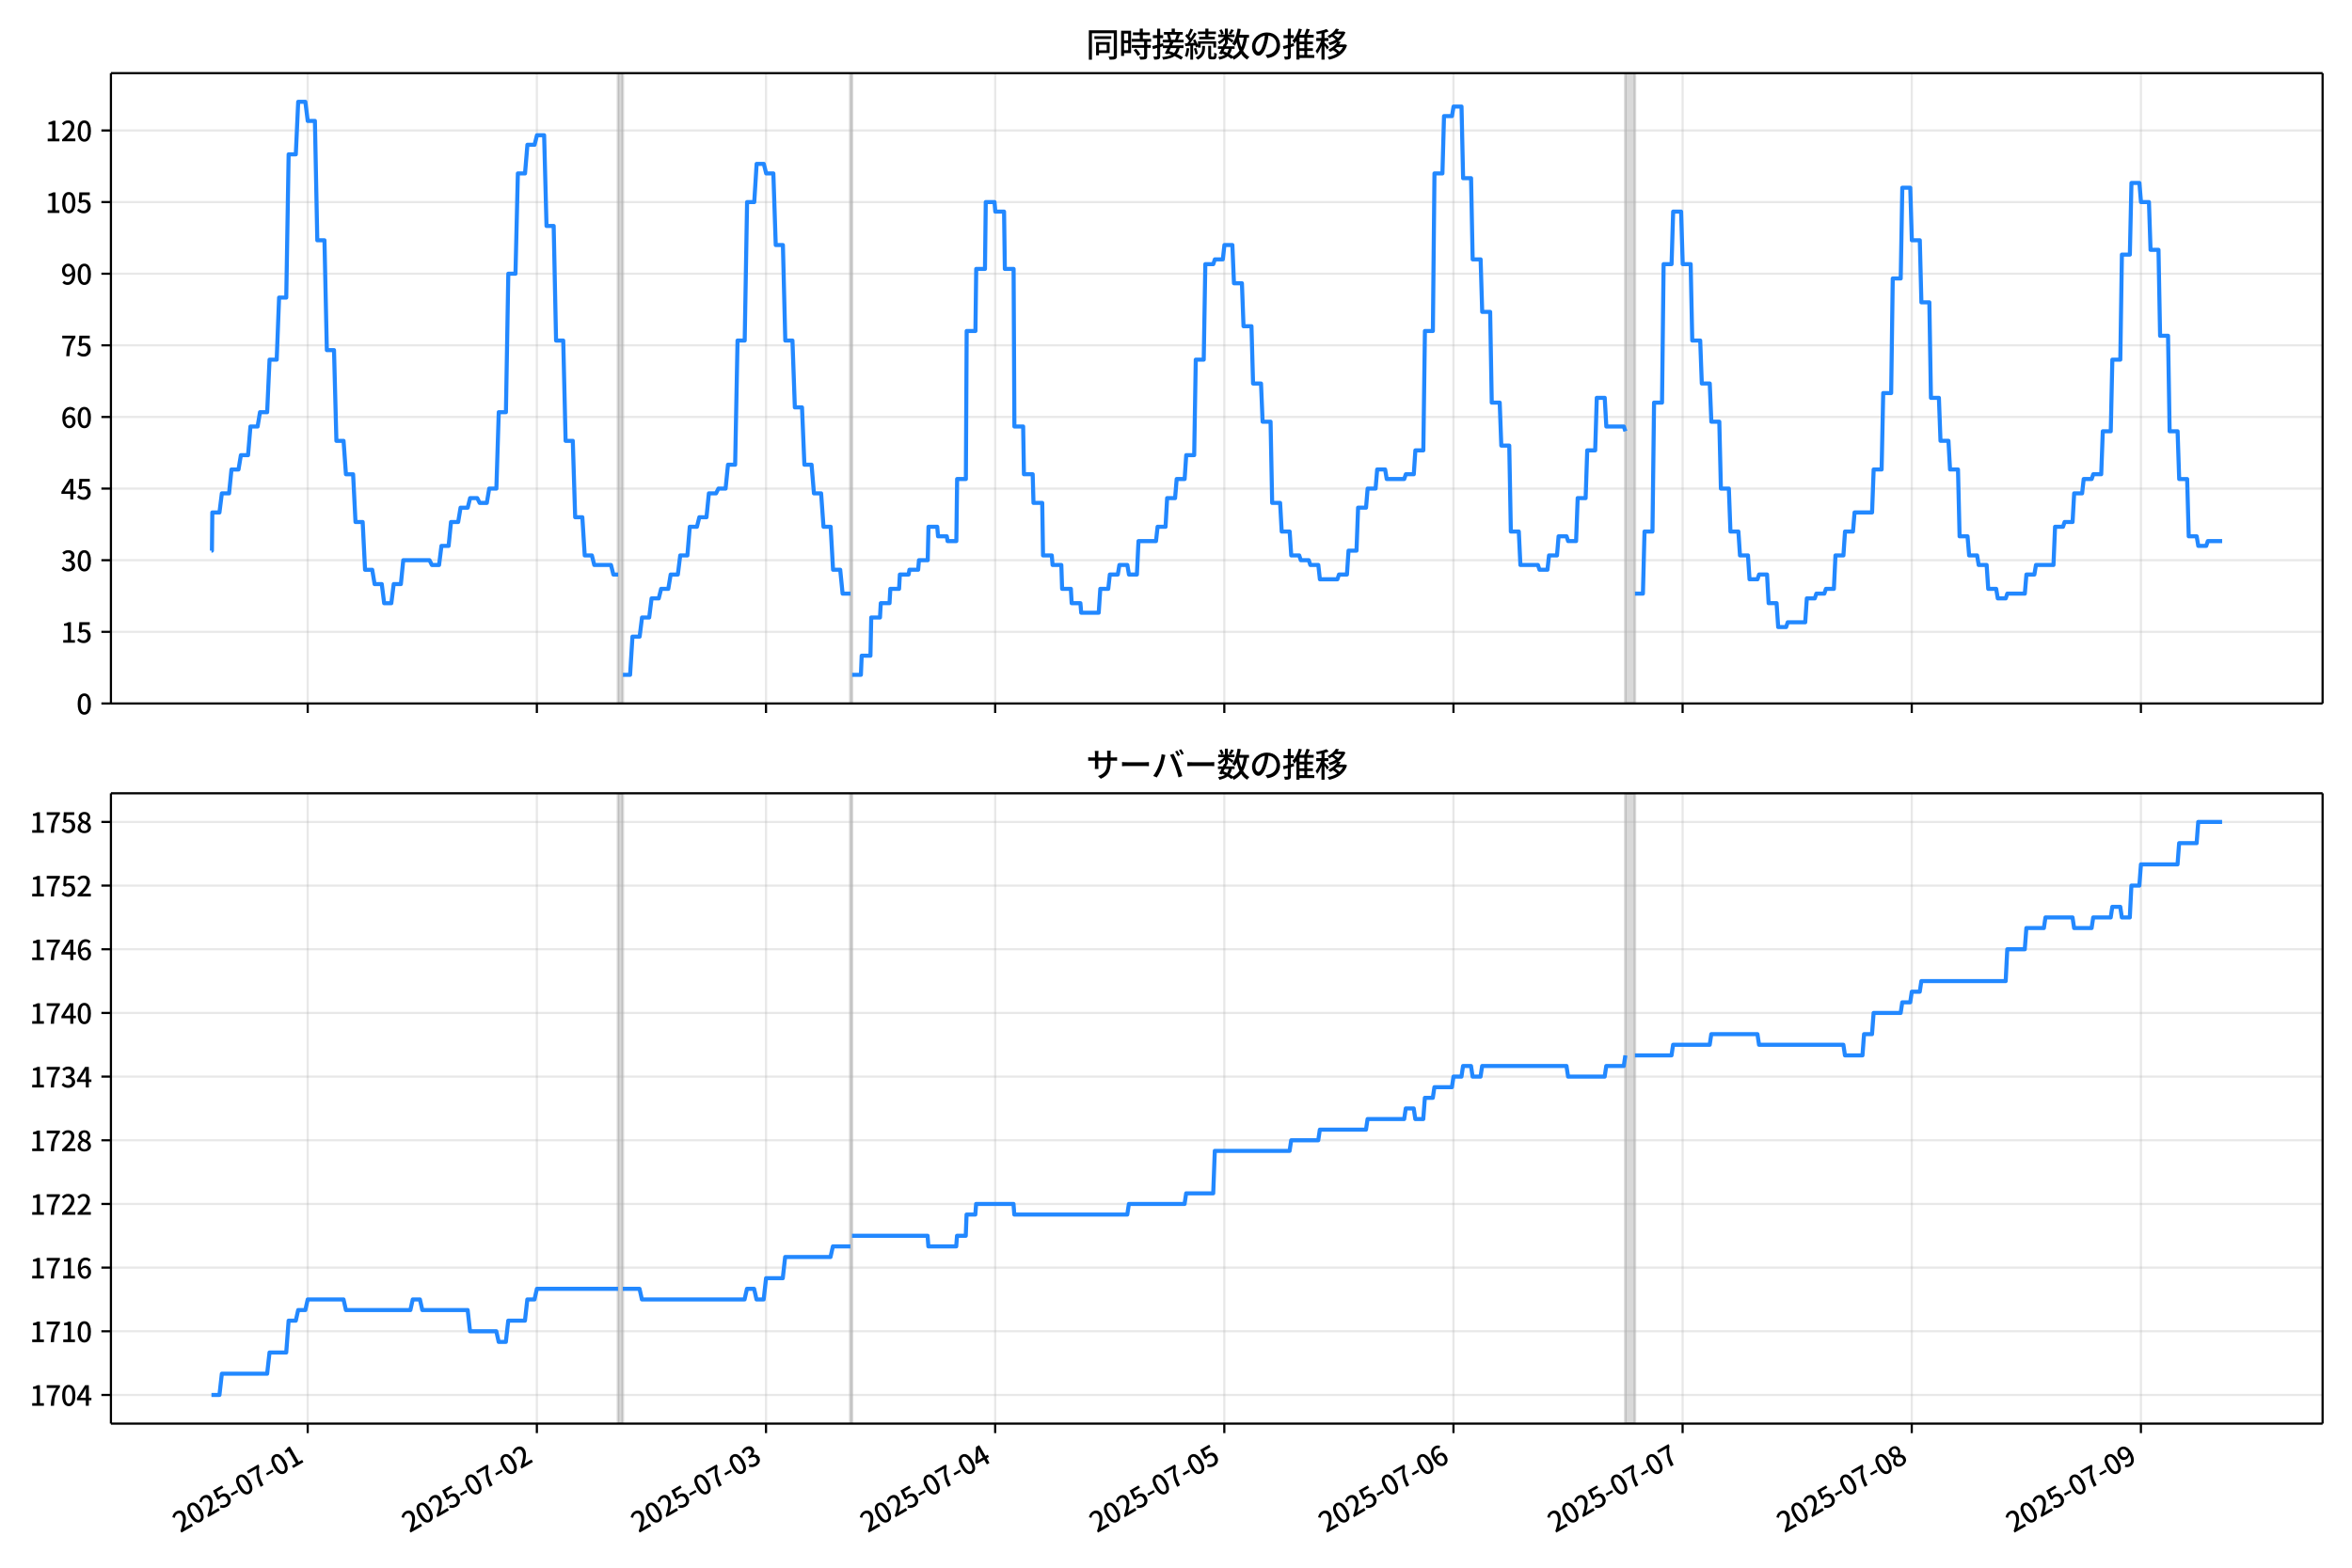 <!DOCTYPE svg  PUBLIC '-//W3C//DTD SVG 1.1//EN'  'http://www.w3.org/Graphics/SVG/1.1/DTD/svg11.dtd'>
<svg version="1.1" viewBox="0 0 864 576" xmlns="http://www.w3.org/2000/svg" xmlns:xlink="http://www.w3.org/1999/xlink">
 <defs>
  <style type="text/css">*{stroke-linejoin: round; stroke-linecap: butt}</style>
 </defs>
 <g id="aa">
  <g id="ab">
   <path d="m0 576h864v-576h-864z" fill="#fff"/>
  </g>
  <g id="ac">
   <g id="ad">
    <path d="m40.75 258.47h812.45v-231.59h-812.45z" fill="#fff"/>
   </g>
   <g id="ae">
    <path d="m227.03 258.47h1.754v-231.59h-1.754z" clip-path="url(#d)" fill="#808080" opacity=".3" stroke="#808080"/>
   </g>
   <g id="af">
    <path d="m312.37 258.47h.585v-231.59h-.585z" clip-path="url(#d)" fill="#808080" opacity=".3" stroke="#808080"/>
   </g>
   <g id="ag">
    <path d="m597.06 258.47h3.507v-231.59h-3.507z" clip-path="url(#d)" fill="#808080" opacity=".3" stroke="#808080"/>
   </g>
   <g id="ah">
    <g id="ai">
     <g id="aj">
      <path d="m113.04 258.47v-231.59" clip-path="url(#d)" fill="none" stroke="#b0b0b0" stroke-linecap="square" stroke-opacity=".3" stroke-width=".8"/>
     </g>
     <g id="ak">
      <defs>
       <path id="g" d="m0 0v3.5" stroke="#000" stroke-width=".8"/>
      </defs>
      <use x="113.037" y="258.468" stroke="#000000" stroke-width=".8" xlink:href="#g"/>
     </g>
    </g>
    <g id="al">
     <g id="am">
      <path d="m197.21 258.47v-231.59" clip-path="url(#d)" fill="none" stroke="#b0b0b0" stroke-linecap="square" stroke-opacity=".3" stroke-width=".8"/>
     </g>
     <g id="an">
      <use x="197.215" y="258.468" stroke="#000000" stroke-width=".8" xlink:href="#g"/>
     </g>
    </g>
    <g id="ao">
     <g id="ap">
      <path d="m281.39 258.47v-231.59" clip-path="url(#d)" fill="none" stroke="#b0b0b0" stroke-linecap="square" stroke-opacity=".3" stroke-width=".8"/>
     </g>
     <g id="aq">
      <use x="281.392" y="258.468" stroke="#000000" stroke-width=".8" xlink:href="#g"/>
     </g>
    </g>
    <g id="ar">
     <g id="as">
      <path d="m365.57 258.47v-231.59" clip-path="url(#d)" fill="none" stroke="#b0b0b0" stroke-linecap="square" stroke-opacity=".3" stroke-width=".8"/>
     </g>
     <g id="at">
      <use x="365.57" y="258.468" stroke="#000000" stroke-width=".8" xlink:href="#g"/>
     </g>
    </g>
    <g id="au">
     <g id="av">
      <path d="m449.75 258.47v-231.59" clip-path="url(#d)" fill="none" stroke="#b0b0b0" stroke-linecap="square" stroke-opacity=".3" stroke-width=".8"/>
     </g>
     <g id="aw">
      <use x="449.747" y="258.468" stroke="#000000" stroke-width=".8" xlink:href="#g"/>
     </g>
    </g>
    <g id="ax">
     <g id="ay">
      <path d="m533.92 258.47v-231.59" clip-path="url(#d)" fill="none" stroke="#b0b0b0" stroke-linecap="square" stroke-opacity=".3" stroke-width=".8"/>
     </g>
     <g id="az">
      <use x="533.925" y="258.468" stroke="#000000" stroke-width=".8" xlink:href="#g"/>
     </g>
    </g>
    <g id="ba">
     <g id="bb">
      <path d="m618.1 258.47v-231.59" clip-path="url(#d)" fill="none" stroke="#b0b0b0" stroke-linecap="square" stroke-opacity=".3" stroke-width=".8"/>
     </g>
     <g id="bc">
      <use x="618.102" y="258.468" stroke="#000000" stroke-width=".8" xlink:href="#g"/>
     </g>
    </g>
    <g id="bd">
     <g id="be">
      <path d="m702.28 258.47v-231.59" clip-path="url(#d)" fill="none" stroke="#b0b0b0" stroke-linecap="square" stroke-opacity=".3" stroke-width=".8"/>
     </g>
     <g id="bf">
      <use x="702.28" y="258.468" stroke="#000000" stroke-width=".8" xlink:href="#g"/>
     </g>
    </g>
    <g id="bg">
     <g id="bh">
      <path d="m786.46 258.47v-231.59" clip-path="url(#d)" fill="none" stroke="#b0b0b0" stroke-linecap="square" stroke-opacity=".3" stroke-width=".8"/>
     </g>
     <g id="bi">
      <use x="786.458" y="258.468" stroke="#000000" stroke-width=".8" xlink:href="#g"/>
     </g>
    </g>
   </g>
   <g id="bj">
    <g id="bk">
     <g id="bl">
      <path d="m40.75 258.47h812.45" clip-path="url(#d)" fill="none" stroke="#b0b0b0" stroke-linecap="square" stroke-opacity=".3" stroke-width=".8"/>
     </g>
     <g id="bm">
      <defs>
       <path id="f" d="m0 0h-3.5" stroke="#000" stroke-width=".8"/>
      </defs>
      <use x="40.75" y="258.468" stroke="#000000" stroke-width=".8" xlink:href="#f"/>
     </g>
     <g id="bn">
      <!-- 0 -->
      <g transform="translate(28.05 262.45) scale(.1 -.1)">
       <defs>
        <path id="a" transform="scale(.016)" d="m1830-90q-460 0-806 275-346 276-535 823-188 547-188 1366 0 820 188 1357 189 538 535 803 346 266 806 266 461 0 800-269 340-269 528-803 189-534 189-1354 0-819-189-1366-188-547-528-823-339-275-800-275zm0 589q237 0 422 185 186 186 288 599 103 413 103 1091 0 679-103 1082-102 403-288 582-185 180-422 180-236 0-422-180-186-179-292-582-105-403-105-1082 0-678 105-1091 106-413 292-599 186-185 422-185z"/>
       </defs>
       <use xlink:href="#a"/>
      </g>
     </g>
    </g>
    <g id="bo">
     <g id="bp">
      <path d="m40.75 232.15h812.45" clip-path="url(#d)" fill="none" stroke="#b0b0b0" stroke-linecap="square" stroke-opacity=".3" stroke-width=".8"/>
     </g>
     <g id="bq">
      <use x="40.75" y="232.151" stroke="#000000" stroke-width=".8" xlink:href="#f"/>
     </g>
     <g id="br">
      <!-- 15 -->
      <g transform="translate(22.35 236.14) scale(.1 -.1)">
       <defs>
        <path id="j" transform="scale(.016)" d="m544 0v608h1037v3277h-845v467q333 58 579 147 247 90 451 218h557v-4109h915v-608h-2694z"/>
        <path id="i" transform="scale(.016)" d="m1715-90q-365 0-653 90t-506 237q-217 147-383 307l352 480q134-134 294-246t361-183q202-70 452-70 262 0 473 118 212 119 333 346 122 227 122 541 0 460-247 716-246 256-649 256-224 0-384-64t-365-198l-365 237 141 2240h2387v-627h-1747l-109-1204q154 77 307 118 154 42 340 42 397 0 723-160t518-490q192-329 192-847 0-519-224-887t-586-560q-361-192-777-192z"/>
       </defs>
       <use xlink:href="#j"/>
       <use transform="translate(57)" xlink:href="#i"/>
      </g>
     </g>
    </g>
    <g id="bs">
     <g id="bt">
      <path d="m40.75 205.83h812.45" clip-path="url(#d)" fill="none" stroke="#b0b0b0" stroke-linecap="square" stroke-opacity=".3" stroke-width=".8"/>
     </g>
     <g id="bu">
      <use x="40.75" y="205.834" stroke="#000000" stroke-width=".8" xlink:href="#f"/>
     </g>
     <g id="bv">
      <!-- 30 -->
      <g transform="translate(22.35 209.82) scale(.1 -.1)">
       <defs>
        <path id="n" transform="scale(.016)" d="m1715-90q-371 0-656 90t-503 240q-217 150-377 323l359 474q211-205 479-359 269-153 634-153 269 0 467 92 199 93 311 266t112 423q0 256-125 451t-429 300q-304 106-835 106v551q467 0 732 105 266 106 384 291 119 186 119 423 0 307-192 489-192 183-531 183-269 0-503-119-233-118-438-316l-384 460q282 256 614 413 333 157 737 157 422 0 748-144 327-144 512-413 186-269 186-659 0-403-221-685-221-281-592-422v-26q269-70 490-227t349-400 128-557q0-422-215-726-214-304-573-468-358-163-787-163z"/>
       </defs>
       <use xlink:href="#n"/>
       <use transform="translate(57)" xlink:href="#a"/>
      </g>
     </g>
    </g>
    <g id="bw">
     <g id="bx">
      <path d="m40.75 179.52h812.45" clip-path="url(#d)" fill="none" stroke="#b0b0b0" stroke-linecap="square" stroke-opacity=".3" stroke-width=".8"/>
     </g>
     <g id="by">
      <use x="40.75" y="179.517" stroke="#000000" stroke-width=".8" xlink:href="#f"/>
     </g>
     <g id="bz">
      <!-- 45 -->
      <g transform="translate(22.35 183.5) scale(.1 -.1)">
       <defs>
        <path id="k" transform="scale(.016)" d="m2170 0v3072q0 192 12 457 13 266 20 458h-26q-90-179-183-365-92-185-195-364l-921-1415h2579v-576h-3328v493l1875 2957h858v-4717h-691z"/>
       </defs>
       <use xlink:href="#k"/>
       <use transform="translate(57)" xlink:href="#i"/>
      </g>
     </g>
    </g>
    <g id="ca">
     <g id="cb">
      <path d="m40.75 153.2h812.45" clip-path="url(#d)" fill="none" stroke="#b0b0b0" stroke-linecap="square" stroke-opacity=".3" stroke-width=".8"/>
     </g>
     <g id="cc">
      <use x="40.75" y="153.201" stroke="#000000" stroke-width=".8" xlink:href="#f"/>
     </g>
     <g id="cd">
      <!-- 60 -->
      <g transform="translate(22.35 157.19) scale(.1 -.1)">
       <defs>
        <path id="l" transform="scale(.016)" d="m1971-90q-339 0-634 144-294 144-518 435-224 292-352 733-128 442-128 1044 0 678 147 1161 148 483 397 784 250 301 570 445t665 144q397 0 688-147 292-147 490-359l-403-448q-128 154-327 253-198 99-409 99-307 0-567-182-259-182-413-605-153-422-153-1145 0-608 115-1002t326-589q212-195 493-195 212 0 375 121 163 122 259 343t96 522q0 300-90 511-89 212-259 320-169 109-419 109-211 0-451-134t-458-461l-25 538q134 192 313 323t374 201q196 71 375 71 397 0 694-163 298-163 467-490 170-326 170-825 0-468-195-817-195-348-512-544-317-195-701-195z"/>
       </defs>
       <use xlink:href="#l"/>
       <use transform="translate(57)" xlink:href="#a"/>
      </g>
     </g>
    </g>
    <g id="ce">
     <g id="cf">
      <path d="m40.75 126.88h812.45" clip-path="url(#d)" fill="none" stroke="#b0b0b0" stroke-linecap="square" stroke-opacity=".3" stroke-width=".8"/>
     </g>
     <g id="cg">
      <use x="40.75" y="126.884" stroke="#000000" stroke-width=".8" xlink:href="#f"/>
     </g>
     <g id="ch">
      <!-- 75 -->
      <g transform="translate(22.35 130.87) scale(.1 -.1)">
       <defs>
        <path id="e" transform="scale(.016)" d="m1235 0q32 646 109 1187t224 1024 384 941 576 938h-2208v627h3027v-455q-409-512-665-989-256-476-397-969t-205-1053-90-1251h-755z"/>
       </defs>
       <use xlink:href="#e"/>
       <use transform="translate(57)" xlink:href="#i"/>
      </g>
     </g>
    </g>
    <g id="ci">
     <g id="cj">
      <path d="m40.75 100.57h812.45" clip-path="url(#d)" fill="none" stroke="#b0b0b0" stroke-linecap="square" stroke-opacity=".3" stroke-width=".8"/>
     </g>
     <g id="ck">
      <use x="40.75" y="100.567" stroke="#000000" stroke-width=".8" xlink:href="#f"/>
     </g>
     <g id="cl">
      <!-- 90 -->
      <g transform="translate(22.35 104.55) scale(.1 -.1)">
       <defs>
        <path id="r" transform="scale(.016)" d="m1562-90q-410 0-708 150-297 151-502 356l403 461q141-160 346-256t422-96q224 0 425 102 202 103 352 333 151 230 237 614 87 384 87 941 0 589-115 970t-323 563-496 182q-205 0-372-118-166-118-262-336t-96-525q0-301 86-512 87-211 259-323 173-112 417-112 224 0 460 141 237 141 448 461l32-544q-134-180-313-314t-371-208-384-74q-391 0-689 166-297 167-467 496-169 330-169 823 0 467 195 816t515 541 698 192q339 0 636-138 298-137 519-419 221-281 349-710t128-1018q0-691-141-1187t-391-807q-249-310-563-461-313-150-652-150z"/>
       </defs>
       <use xlink:href="#r"/>
       <use transform="translate(57)" xlink:href="#a"/>
      </g>
     </g>
    </g>
    <g id="cm">
     <g id="cn">
      <path d="m40.75 74.25h812.45" clip-path="url(#d)" fill="none" stroke="#b0b0b0" stroke-linecap="square" stroke-opacity=".3" stroke-width=".8"/>
     </g>
     <g id="co">
      <use x="40.75" y="74.25" stroke="#000000" stroke-width=".8" xlink:href="#f"/>
     </g>
     <g id="cp">
      <!-- 105 -->
      <g transform="translate(16.65 78.235) scale(.1 -.1)">
       <use xlink:href="#j"/>
       <use transform="translate(57)" xlink:href="#a"/>
       <use transform="translate(114)" xlink:href="#i"/>
      </g>
     </g>
    </g>
    <g id="cq">
     <g id="cr">
      <path d="m40.75 47.933h812.45" clip-path="url(#d)" fill="none" stroke="#b0b0b0" stroke-linecap="square" stroke-opacity=".3" stroke-width=".8"/>
     </g>
     <g id="cs">
      <use x="40.75" y="47.933" stroke="#000000" stroke-width=".8" xlink:href="#f"/>
     </g>
     <g id="ct">
      <!-- 120 -->
      <g transform="translate(16.65 51.919) scale(.1 -.1)">
       <defs>
        <path id="b" transform="scale(.016)" d="m282 0v429q697 621 1164 1136 468 515 701 956 234 442 234 826 0 256-87 451-86 196-262 301-176 106-445 106-275 0-506-151-230-150-422-368l-416 410q301 333 637 518 336 186 803 186 429 0 749-176t496-493 176-745q0-455-224-919t-615-935q-390-470-889-950 186 20 394 36t374 16h1184v-634h-3046z"/>
       </defs>
       <use xlink:href="#j"/>
       <use transform="translate(57)" xlink:href="#b"/>
       <use transform="translate(114)" xlink:href="#a"/>
      </g>
     </g>
    </g>
   </g>
   <g id="cu">
    <path d="m77.68 202.33h.167l.147-14.036h2.62l.88-7.018h2.657l.879-8.772h2.58l.877-5.263h2.631l.877-10.527h2.631l.877-5.263h2.631l.877-19.299h2.631l.877-22.808h2.631l.877-52.634h2.631l.877-19.299h2.631l.877 7.018h2.631l.877 43.861h2.631l.877 40.352h2.631l.877 33.335h2.631l.877 12.281h2.631l.877 17.545h2.631l.877 17.545h2.631l.877 5.263h2.631l.877 7.018h2.631l.877-7.018h2.631l.877-8.772h9.645l.877 1.754h2.631l.877-7.018h2.631l.877-8.772h2.631l.877-5.263h2.631l.877-3.509h2.631l.877 1.754h2.631l.877-5.263h2.631l.877-28.071h2.631l.877-50.879h2.631l.877-36.844h2.631l.877-10.527h2.631l.877-3.509h2.631l.877 33.335h2.631l.877 42.107h2.631l.877 36.844h2.631l.877 28.071h2.631l.877 14.036h2.631l.877 3.509h6.138l.877 3.509h1.754m1.754 36.844h2.631l.877-14.036h2.631l.877-7.018h2.631l.877-7.018h2.631l.877-3.509h2.631l.877-5.263h2.631l.877-7.018h2.631l.877-10.527h2.631l.877-3.509h2.631l.877-8.772h2.631l.877-1.754h2.631l.877-8.772h2.631l.877-45.616h2.631l.877-50.879h2.631l.877-14.036h2.631l.877 3.509h2.631l.877 26.317h2.631l.877 35.089h2.631l.877 24.562h2.631l.877 21.053h2.631l.877 10.527h2.631l.877 12.281h2.631l.877 15.79h2.631l.877 8.772h2.923m.585 29.826h3.215l.292-7.018h3.215l.292-14.036h3.215l.292-5.263h3.215l.292-5.263h3.215l.292-5.263h3.215l.292-1.754h3.215l.292-3.509h3.215l.292-12.281h3.215l.292 3.509h3.215l.292 1.754h3.215l.292-22.808h3.215l.292-54.388h3.215l.292-22.808h3.215l.292-24.562h3.215l.292 3.509h3.215l.292 21.053h3.215l.292 57.897h3.215l.292 17.545h3.215l.292 10.527h3.215l.292 19.299h3.215l.292 3.509h3.215l.292 8.772h3.215l.292 5.263h3.215l.292 3.509h6.43l.585-8.772h2.923l.585-5.263h2.923l.585-3.509h2.923l.585 3.509h2.923l.585-12.281h6.43l.585-5.263h2.923l.585-10.527h2.923l.585-7.018h2.923l.585-8.772h2.923l.585-35.089h2.923l.585-35.089h2.923l.585-1.754h2.923l.585-5.263h2.923l.585 14.036h2.923l.585 15.79h2.923l.585 21.053h2.923l.585 14.036h2.923l.585 29.826h2.923l.585 10.527h2.923l.585 8.772h2.923l.585 1.754h2.923l.585 1.754h2.923l.585 5.263h6.43l.585-1.754h2.923l.585-8.772h2.923l.585-15.79h2.923l.585-7.018h2.923l.585-7.018h2.923l.585 3.509h6.43l.585-1.754h2.923l.585-8.772h2.923l.585-43.861h2.923l.585-57.897h2.923l.585-21.053h2.923l.585-3.509h2.923l.585 26.317h2.923l.585 29.826h2.923l.585 19.299h2.923l.585 33.335h2.923l.585 15.79h2.923l.585 31.58h2.923l.585 12.281h6.43l.585 1.754h2.923l.585-5.263h2.923l.585-7.018h2.923l.585 1.754h2.923l.585-15.79h2.923l.585-17.545h2.923l.585-19.299h2.923l.585 10.527h6.43l.585 1.754m3.507 59.651h2.923l.585-22.808h2.923l.585-47.37h2.923l.585-50.879h2.923l.585-19.299h2.923l.585 19.299h2.923l.585 28.071h2.923l.585 15.79h2.923l.585 14.036h2.923l.585 24.562h2.923l.585 15.79h2.923l.585 8.772h2.923l.585 8.772h2.923l.585-1.754h2.923l.585 10.527h2.923l.585 8.772h2.923l.585-1.754h6.43l.585-8.772h2.923l.585-1.754h2.923l.585-1.754h2.923l.585-12.281h2.923l.585-8.772h2.923l.585-7.018h6.43l.585-15.79h2.923l.585-28.071h2.923l.585-42.107h2.923l.585-33.335h2.923l.585 19.299h2.923l.585 22.808h2.923l.585 35.089h2.923l.585 15.79h2.923l.585 10.527h2.923l.585 24.562h2.923l.585 7.018h2.923l.585 3.509h2.923l.585 8.772h2.923l.585 3.509h2.923l.585-1.754h6.43l.585-7.018h2.923l.585-3.509h6.43l.585-14.036h2.923l.585-1.754h2.923l.585-10.527h2.923l.585-5.263h2.923l.585-1.754h2.923l.585-15.79h2.923l.585-26.317h2.923l.585-38.598h2.923l.585-26.317h2.923l.585 7.018h2.923l.585 17.545h2.923l.585 31.58h2.923l.585 35.089h2.923l.585 17.545h2.923l.585 21.053h2.923l.585 3.509h2.923l.585-1.754h5.261v0" clip-path="url(#d)" fill="none" stroke="#28f" stroke-linecap="square" stroke-width="1.5"/>
   </g>
   <g id="cv">
    <path d="m40.75 258.47v-231.59" fill="none" stroke="#000" stroke-linecap="square" stroke-width=".8"/>
   </g>
   <g id="cw">
    <path d="m853.2 258.47v-231.59" fill="none" stroke="#000" stroke-linecap="square" stroke-width=".8"/>
   </g>
   <g id="cx">
    <path d="m40.75 258.47h812.45" fill="none" stroke="#000" stroke-linecap="square" stroke-width=".8"/>
   </g>
   <g id="cy">
    <path d="m40.75 26.88h812.45" fill="none" stroke="#000" stroke-linecap="square" stroke-width=".8"/>
   </g>
   <g id="cz">
    <!-- 同時接続数の推移 -->
    <g transform="translate(398.98 20.88) scale(.12 -.12)">
     <defs>
      <path id="x" transform="scale(.016)" d="m1587 3936h3232v-518h-3232v518zm320-1114h557v-2534h-557v2534zm301 0h2291v-2086h-2291v512h1734v1069h-1734v505zm-1683 2260h5113v-570h-4524v-5056h-589v5626zm4768 0h595v-4896q0-250-67-397t-227-218q-160-77-426-96t-675-19q-13 83-45 192t-77 218q-45 108-89 185 281-13 527-13 247 0 330 0 83 7 118 42 36 35 36 112v4890z"/>
      <path id="v" transform="scale(.016)" d="m2714 4672h3238v-525h-3238v525zm-244-1235h3712v-538h-3712v538zm20-1184h3635v-531h-3635v531zm1523 3155h595v-2310h-595v2310zm832-2451h589v-2823q0-230-61-364-61-135-227-199-167-70-423-86t-633-16q-20 121-78 285-57 163-121 284 275-6 509-9t310-3q77 6 106 28 29 23 29 93v2810zm-2023-1677 487 282q153-160 313-352t294-381q135-189 206-343l-519-313q-64 153-189 348-124 196-278 394-154 199-314 365zm-2086 3718h1619v-4281h-1619v544h1056v3187h-1056v550zm32-1843h1293v-537h-1293v537zm-320 1843h563v-4832h-563v4832z"/>
      <path id="w" transform="scale(.016)" d="m3866 5408h614v-870h-614v870zm-1479-653h3597v-518h-3597v518zm-230-1485h4e3v-518h-4e3v518zm825 922 519 102q64-160 121-342 58-182 96-352 39-170 45-304l-544-128q-6 134-42 313-35 180-83 365-48 186-112 346zm1856 109 589-71q-96-275-202-557-105-281-195-486l-518 77q58 147 122 329 64 183 118 372t86 336zm-2643-2106h3943v-518h-3943v518zm1408 685 602-115q-167-371-362-784t-390-797-362-685l-525 179q160 288 346 666t368 784 323 752zm-659-2157 358 403q352-102 733-240 381-137 752-304 371-166 697-336 327-169 558-329l-384-461q-218 160-532 336-313 176-685 345-371 170-755 323-384 154-742 263zm1894 1114 583-71q-122-550-353-944-230-393-604-662t-922-435q-547-167-1296-269-25 128-93 269-67 141-137 230 678 64 1168 192t819 349q330 221 531 550 202 330 304 791zm-4684 217q396 90 953 240 557 151 1120 311l77-544q-525-154-1053-311-528-156-963-284l-134 588zm121 2093h1965v-563h-1965v563zm819 1248h576v-5229q0-236-51-374t-192-208q-141-77-355-99-214-23-541-16-13 115-64 288t-109 294q205-6 381-6t234 0q64 0 92 28 29 29 29 93v5229z"/>
      <path id="u" transform="scale(.016)" d="m4058 5408h595v-1798h-595v1798zm-1415-563h3443v-499h-3443v499zm231-992h3008v-499h-3008v499zm-224-877h3475v-1203h-531v729h-2432v-729h-512v1203zm1964-877h551v-1881q0-122 22-157 23-35 106-35 25 0 92 0 68 0 135 0t99 0q51 0 83 54t45 224 19 515q90-70 234-131t259-93q-19-429-83-662-64-234-183-326-118-93-316-93-39 0-103 0t-134 0-138 0q-67 0-99 0-237 0-365 64t-176 218q-48 153-48 422v1881zm-1164-6h550v-455q0-243-48-528-48-284-186-579-137-294-409-572-272-279-727-503-70 90-192 208-121 118-230 195 416 205 665 438 250 234 371 474 122 240 164 467 42 228 42 413v442zm-2240 3309 524-192q-121-244-259-503-137-259-275-496t-259-416l-410 173q122 186 246 438 125 253 240 515 116 263 193 481zm716-743 500-230q-224-359-496-756-272-396-548-764-275-368-518-650l-358 205q179 211 377 483 199 272 387 569 189 298 358 592 170 295 298 551zm-1721-665 307 403q166-154 339-340 173-185 320-364t224-327l-326-460q-77 160-218 348-141 189-314 384-172 196-332 356zm1485-832 435 179q128-211 249-458 122-246 215-474 93-227 137-412l-473-211q-32 185-119 422-86 237-201 486-115 250-243 468zm-1530-583q422 26 998 54 576 29 1184 68l7-499q-570-45-1127-84-556-38-992-70l-70 531zm1702-992 436 135q121-276 214-596t118-556l-454-148q-26 237-112 563-86 327-202 602zm-1363 109 499-83q-57-455-163-897-105-441-253-748-51 32-134 73-83 42-170 83-86 42-144 62 148 294 234 697t131 813zm691 627h525v-2861h-525v2861z"/>
      <path id="p" transform="scale(.016)" d="m224 2022h3187v-499h-3187v499zm51 2247h3111v-487h-3111v487zm1127-1735 563-121q-154-320-333-672t-352-679q-173-326-326-582l-532 173q148 243 324 566t345 669q170 346 311 646zm934-832 563-64q-89-480-262-838t-461-614-701-432-976-298q-25 128-99 269t-157 237q659 102 1085 303 426 202 666 554t342 883zm422 3597 519-211q-147-218-298-436-150-217-278-377l-403 186q121 173 252 413 132 240 208 425zm-1203 109h563v-2957h-563v2957zm-1075-320 448 186q134-192 246-420 112-227 157-393l-467-211q-38 172-147 406t-237 432zm1094-1050 397-236q-160-263-400-529-240-265-519-489-278-224-553-378-51 103-141 237-89 135-179 218 269 109 534 294 266 186 493 416 228 231 368 467zm487-204q83-45 246-145 163-99 352-211t346-211 221-150l-327-423q-83 77-230 198-147 122-317 253-170 132-327 250-156 119-259 189l295 250zm1798 396h2311v-556h-2311v556zm115 1178 615-90q-103-640-263-1235t-384-1101q-224-505-512-889-44 57-134 134t-186 157-166 125q275 339 473 796 199 458 340 995 141 538 217 1108zm1223-1510 614-58q-147-1101-445-1940-297-838-813-1443-515-604-1321-1014-26 71-90 177-64 105-134 208-70 102-128 159 742 346 1212 880 471 535 730 1290 260 755 375 1741zm-1005-135q134-851 387-1597 253-745 659-1305 407-560 1002-874-70-57-154-150-83-93-154-189-70-96-121-179-633 371-1056 988-422 618-688 1434-265 816-425 1783l550 89zm-3309-3065 327 416q377-148 754-330 378-182 701-378 324-195 548-368l-416-435q-211 179-519 378-307 198-666 383-358 186-729 334z"/>
      <path id="t" transform="scale(.016)" d="m3686 4378q-64-493-163-1041-99-547-265-1084-192-653-432-1104t-522-688-595-237q-320 0-596 221-275 221-448 621-172 400-172 931 0 537 220 1017 221 480 611 851 391 372 909 583 519 211 1121 211 576 0 1040-186 464-185 793-515 330-329 502-771 173-441 173-941 0-672-278-1194-278-521-816-851-538-329-1318-444l-378 601q166 20 307 42t263 48q307 70 585 217 279 148 496 375 218 227 342 534 125 308 125 692t-122 713q-121 330-358 573-236 243-582 380-346 138-781 138-525 0-935-186-409-185-694-489-284-304-432-656-147-352-147-678 0-365 89-605 90-240 224-355 135-115 276-115t288 144 297 457q151 314 298 800 147 461 246 982 100 522 145 1021l684-12z"/>
      <path id="q" transform="scale(.016)" d="m2995 2925h2893v-519h-2893v519zm0-1280h2893v-519h-2893v519zm-64-1299h3232v-557h-3232v557zm1312 3577h563v-3763h-563v3763zm429 1466 634-141q-154-390-340-794-185-403-339-684l-512 140q103 199 208 458 106 259 195 528 90 269 154 493zm-1472 25 582-147q-153-518-371-1018-217-499-483-931t-573-758q-38 64-109 160-70 96-147 198-77 103-141 160 416 416 733 1034t509 1302zm128-1203h2720v-537h-2720v-4205h-582v4422l313 320h269zm-3174-2157q396 90 953 240 557 151 1120 311l77-544q-525-154-1053-311-528-156-963-284l-134 588zm121 2093h1965v-563h-1965v563zm819 1248h576v-5229q0-236-51-374t-192-208q-141-77-355-99-214-23-541-16-13 115-64 288t-109 294q205-6 381-6t234 0q64 0 92 28 29 29 29 93v5229z"/>
      <path id="o" transform="scale(.016)" d="m4051 5402 595-109q-281-493-729-941t-1107-806q-39 64-106 144t-141 153q-73 74-137 119 608 288 1011 678t614 762zm-77-557h1511v-493h-1863l352 493zm1293 0h109l109 25 384-179q-192-505-496-905t-695-701q-390-301-845-519-454-217-947-358-44 109-137 253t-176 227q448 109 867 294 419 186 777 445 359 259 631 592t419 730v96zm-1990-954 377 307q167-96 336-218 170-121 320-249 151-128 247-237l-397-332q-90 108-237 236t-317 259q-169 132-329 234zm1107-934 595-109q-307-538-803-1031-496-492-1232-876-38 64-102 144t-138 156q-74 77-138 116 455 217 807 483t604 554q253 288 407 563zm-90-589h1460v-506h-1818l358 506zm1268 0h121l109 26 384-167q-192-614-531-1075t-787-794q-448-332-983-553-534-221-1129-355-45 115-132 269-86 153-176 249 551 96 1043 285 493 189 903 473 410 285 714 669t464 883v90zm-2132-1056 410 339q186-102 384-237 198-134 371-275t282-269l-435-371q-103 128-270 272-166 144-361 288t-381 253zm-2150 3533h589v-5376h-589v5376zm-992-1242h2336v-569h-2336v569zm1024-224 365-160q-96-339-231-707-134-368-291-727-157-358-336-672-179-313-365-537-44 128-134 291t-160 272q173 192 339 457 167 266 323 570 157 304 282 618t208 595zm941 1946 416-467q-314-122-695-221-380-99-784-173-403-74-780-131-20 102-71 236-51 135-102 231 358 58 732 138 375 80 711 179t573 208zm-397-2579q58-45 179-170 122-125 266-266 144-140 259-265t160-183l-352-473q-58 102-157 255-99 154-218 317-118 164-227 311-108 147-185 237l275 237z"/>
     </defs>
     <use xlink:href="#x"/>
     <use transform="translate(100)" xlink:href="#v"/>
     <use transform="translate(200)" xlink:href="#w"/>
     <use transform="translate(300)" xlink:href="#u"/>
     <use transform="translate(400)" xlink:href="#p"/>
     <use transform="translate(500)" xlink:href="#t"/>
     <use transform="translate(600)" xlink:href="#q"/>
     <use transform="translate(700)" xlink:href="#o"/>
    </g>
   </g>
  </g>
  <g id="da">
   <g id="db">
    <path d="m40.75 523.06h812.45v-231.59h-812.45z" fill="#fff"/>
   </g>
   <g id="dc">
    <path d="m227.03 523.06h1.754v-231.59h-1.754z" clip-path="url(#c)" fill="#808080" opacity=".3" stroke="#808080"/>
   </g>
   <g id="dd">
    <path d="m312.37 523.06h.585v-231.59h-.585z" clip-path="url(#c)" fill="#808080" opacity=".3" stroke="#808080"/>
   </g>
   <g id="de">
    <path d="m597.06 523.06h3.507v-231.59h-3.507z" clip-path="url(#c)" fill="#808080" opacity=".3" stroke="#808080"/>
   </g>
   <g id="df">
    <g id="dg">
     <g id="dh">
      <path d="m113.04 523.06v-231.59" clip-path="url(#c)" fill="none" stroke="#b0b0b0" stroke-linecap="square" stroke-opacity=".3" stroke-width=".8"/>
     </g>
     <g id="di">
      <use x="113.037" y="523.055" stroke="#000000" stroke-width=".8" xlink:href="#g"/>
     </g>
     <g id="dj">
      <!-- 2025-07-01 -->
      <g transform="translate(66.247 563.33) rotate(-30) scale(.1 -.1)">
       <defs>
        <path id="h" transform="scale(.016)" d="m301 1536v544h1689v-544h-1689z"/>
       </defs>
       <use xlink:href="#b"/>
       <use transform="translate(57)" xlink:href="#a"/>
       <use transform="translate(114)" xlink:href="#b"/>
       <use transform="translate(171)" xlink:href="#i"/>
       <use transform="translate(228)" xlink:href="#h"/>
       <use transform="translate(263.7)" xlink:href="#a"/>
       <use transform="translate(320.7)" xlink:href="#e"/>
       <use transform="translate(377.7)" xlink:href="#h"/>
       <use transform="translate(413.4)" xlink:href="#a"/>
       <use transform="translate(470.4)" xlink:href="#j"/>
      </g>
     </g>
    </g>
    <g id="dk">
     <g id="dl">
      <path d="m197.21 523.06v-231.59" clip-path="url(#c)" fill="none" stroke="#b0b0b0" stroke-linecap="square" stroke-opacity=".3" stroke-width=".8"/>
     </g>
     <g id="dm">
      <use x="197.215" y="523.055" stroke="#000000" stroke-width=".8" xlink:href="#g"/>
     </g>
     <g id="dn">
      <!-- 2025-07-02 -->
      <g transform="translate(150.43 563.33) rotate(-30) scale(.1 -.1)">
       <use xlink:href="#b"/>
       <use transform="translate(57)" xlink:href="#a"/>
       <use transform="translate(114)" xlink:href="#b"/>
       <use transform="translate(171)" xlink:href="#i"/>
       <use transform="translate(228)" xlink:href="#h"/>
       <use transform="translate(263.7)" xlink:href="#a"/>
       <use transform="translate(320.7)" xlink:href="#e"/>
       <use transform="translate(377.7)" xlink:href="#h"/>
       <use transform="translate(413.4)" xlink:href="#a"/>
       <use transform="translate(470.4)" xlink:href="#b"/>
      </g>
     </g>
    </g>
    <g id="do">
     <g id="dp">
      <path d="m281.39 523.06v-231.59" clip-path="url(#c)" fill="none" stroke="#b0b0b0" stroke-linecap="square" stroke-opacity=".3" stroke-width=".8"/>
     </g>
     <g id="dq">
      <use x="281.392" y="523.055" stroke="#000000" stroke-width=".8" xlink:href="#g"/>
     </g>
     <g id="dr">
      <!-- 2025-07-03 -->
      <g transform="translate(234.6 563.33) rotate(-30) scale(.1 -.1)">
       <use xlink:href="#b"/>
       <use transform="translate(57)" xlink:href="#a"/>
       <use transform="translate(114)" xlink:href="#b"/>
       <use transform="translate(171)" xlink:href="#i"/>
       <use transform="translate(228)" xlink:href="#h"/>
       <use transform="translate(263.7)" xlink:href="#a"/>
       <use transform="translate(320.7)" xlink:href="#e"/>
       <use transform="translate(377.7)" xlink:href="#h"/>
       <use transform="translate(413.4)" xlink:href="#a"/>
       <use transform="translate(470.4)" xlink:href="#n"/>
      </g>
     </g>
    </g>
    <g id="ds">
     <g id="dt">
      <path d="m365.57 523.06v-231.59" clip-path="url(#c)" fill="none" stroke="#b0b0b0" stroke-linecap="square" stroke-opacity=".3" stroke-width=".8"/>
     </g>
     <g id="du">
      <use x="365.57" y="523.055" stroke="#000000" stroke-width=".8" xlink:href="#g"/>
     </g>
     <g id="dv">
      <!-- 2025-07-04 -->
      <g transform="translate(318.78 563.33) rotate(-30) scale(.1 -.1)">
       <use xlink:href="#b"/>
       <use transform="translate(57)" xlink:href="#a"/>
       <use transform="translate(114)" xlink:href="#b"/>
       <use transform="translate(171)" xlink:href="#i"/>
       <use transform="translate(228)" xlink:href="#h"/>
       <use transform="translate(263.7)" xlink:href="#a"/>
       <use transform="translate(320.7)" xlink:href="#e"/>
       <use transform="translate(377.7)" xlink:href="#h"/>
       <use transform="translate(413.4)" xlink:href="#a"/>
       <use transform="translate(470.4)" xlink:href="#k"/>
      </g>
     </g>
    </g>
    <g id="dw">
     <g id="dx">
      <path d="m449.75 523.06v-231.59" clip-path="url(#c)" fill="none" stroke="#b0b0b0" stroke-linecap="square" stroke-opacity=".3" stroke-width=".8"/>
     </g>
     <g id="dy">
      <use x="449.747" y="523.055" stroke="#000000" stroke-width=".8" xlink:href="#g"/>
     </g>
     <g id="dz">
      <!-- 2025-07-05 -->
      <g transform="translate(402.96 563.33) rotate(-30) scale(.1 -.1)">
       <use xlink:href="#b"/>
       <use transform="translate(57)" xlink:href="#a"/>
       <use transform="translate(114)" xlink:href="#b"/>
       <use transform="translate(171)" xlink:href="#i"/>
       <use transform="translate(228)" xlink:href="#h"/>
       <use transform="translate(263.7)" xlink:href="#a"/>
       <use transform="translate(320.7)" xlink:href="#e"/>
       <use transform="translate(377.7)" xlink:href="#h"/>
       <use transform="translate(413.4)" xlink:href="#a"/>
       <use transform="translate(470.4)" xlink:href="#i"/>
      </g>
     </g>
    </g>
    <g id="ea">
     <g id="eb">
      <path d="m533.92 523.06v-231.59" clip-path="url(#c)" fill="none" stroke="#b0b0b0" stroke-linecap="square" stroke-opacity=".3" stroke-width=".8"/>
     </g>
     <g id="ec">
      <use x="533.925" y="523.055" stroke="#000000" stroke-width=".8" xlink:href="#g"/>
     </g>
     <g id="ed">
      <!-- 2025-07-06 -->
      <g transform="translate(487.14 563.33) rotate(-30) scale(.1 -.1)">
       <use xlink:href="#b"/>
       <use transform="translate(57)" xlink:href="#a"/>
       <use transform="translate(114)" xlink:href="#b"/>
       <use transform="translate(171)" xlink:href="#i"/>
       <use transform="translate(228)" xlink:href="#h"/>
       <use transform="translate(263.7)" xlink:href="#a"/>
       <use transform="translate(320.7)" xlink:href="#e"/>
       <use transform="translate(377.7)" xlink:href="#h"/>
       <use transform="translate(413.4)" xlink:href="#a"/>
       <use transform="translate(470.4)" xlink:href="#l"/>
      </g>
     </g>
    </g>
    <g id="ee">
     <g id="ef">
      <path d="m618.1 523.06v-231.59" clip-path="url(#c)" fill="none" stroke="#b0b0b0" stroke-linecap="square" stroke-opacity=".3" stroke-width=".8"/>
     </g>
     <g id="eg">
      <use x="618.102" y="523.055" stroke="#000000" stroke-width=".8" xlink:href="#g"/>
     </g>
     <g id="eh">
      <!-- 2025-07-07 -->
      <g transform="translate(571.31 563.33) rotate(-30) scale(.1 -.1)">
       <use xlink:href="#b"/>
       <use transform="translate(57)" xlink:href="#a"/>
       <use transform="translate(114)" xlink:href="#b"/>
       <use transform="translate(171)" xlink:href="#i"/>
       <use transform="translate(228)" xlink:href="#h"/>
       <use transform="translate(263.7)" xlink:href="#a"/>
       <use transform="translate(320.7)" xlink:href="#e"/>
       <use transform="translate(377.7)" xlink:href="#h"/>
       <use transform="translate(413.4)" xlink:href="#a"/>
       <use transform="translate(470.4)" xlink:href="#e"/>
      </g>
     </g>
    </g>
    <g id="ei">
     <g id="ej">
      <path d="m702.28 523.06v-231.59" clip-path="url(#c)" fill="none" stroke="#b0b0b0" stroke-linecap="square" stroke-opacity=".3" stroke-width=".8"/>
     </g>
     <g id="ek">
      <use x="702.28" y="523.055" stroke="#000000" stroke-width=".8" xlink:href="#g"/>
     </g>
     <g id="el">
      <!-- 2025-07-08 -->
      <g transform="translate(655.49 563.33) rotate(-30) scale(.1 -.1)">
       <defs>
        <path id="m" transform="scale(.016)" d="m1830-90q-441 0-787 163-345 164-547 448-202 285-202 650 0 314 122 557t314 419 403 291v32q-256 186-442 458-185 272-185 643 0 365 176 640t480 425q304 151 694 151 410 0 704-160t457-439q164-278 164-649 0-237-96-448t-234-381q-137-169-291-278v-32q218-115 397-285 179-169 288-406t109-557q0-346-189-628-189-281-532-448-342-166-803-166zm314 2708q205 198 310 419 106 221 106 464 0 211-83 384t-247 272q-163 99-393 99-288 0-480-183-192-182-192-502 0-256 134-429 135-172 359-294t486-230zm-294-2170q236 0 418 89 183 90 285 253 103 164 103 388 0 211-90 367-89 157-246 272-157 116-368 215t-454 195q-244-173-398-426-153-252-153-553 0-237 118-416 119-179 324-282 205-102 461-102z"/>
       </defs>
       <use xlink:href="#b"/>
       <use transform="translate(57)" xlink:href="#a"/>
       <use transform="translate(114)" xlink:href="#b"/>
       <use transform="translate(171)" xlink:href="#i"/>
       <use transform="translate(228)" xlink:href="#h"/>
       <use transform="translate(263.7)" xlink:href="#a"/>
       <use transform="translate(320.7)" xlink:href="#e"/>
       <use transform="translate(377.7)" xlink:href="#h"/>
       <use transform="translate(413.4)" xlink:href="#a"/>
       <use transform="translate(470.4)" xlink:href="#m"/>
      </g>
     </g>
    </g>
    <g id="em">
     <g id="en">
      <path d="m786.46 523.06v-231.59" clip-path="url(#c)" fill="none" stroke="#b0b0b0" stroke-linecap="square" stroke-opacity=".3" stroke-width=".8"/>
     </g>
     <g id="eo">
      <use x="786.458" y="523.055" stroke="#000000" stroke-width=".8" xlink:href="#g"/>
     </g>
     <g id="ep">
      <!-- 2025-07-09 -->
      <g transform="translate(739.67 563.33) rotate(-30) scale(.1 -.1)">
       <use xlink:href="#b"/>
       <use transform="translate(57)" xlink:href="#a"/>
       <use transform="translate(114)" xlink:href="#b"/>
       <use transform="translate(171)" xlink:href="#i"/>
       <use transform="translate(228)" xlink:href="#h"/>
       <use transform="translate(263.7)" xlink:href="#a"/>
       <use transform="translate(320.7)" xlink:href="#e"/>
       <use transform="translate(377.7)" xlink:href="#h"/>
       <use transform="translate(413.4)" xlink:href="#a"/>
       <use transform="translate(470.4)" xlink:href="#r"/>
      </g>
     </g>
    </g>
   </g>
   <g id="eq">
    <g id="er">
     <g id="es">
      <path d="m40.75 512.53h812.45" clip-path="url(#c)" fill="none" stroke="#b0b0b0" stroke-linecap="square" stroke-opacity=".3" stroke-width=".8"/>
     </g>
     <g id="et">
      <use x="40.75" y="512.529" stroke="#000000" stroke-width=".8" xlink:href="#f"/>
     </g>
     <g id="eu">
      <!-- 1704 -->
      <g transform="translate(10.95 516.51) scale(.1 -.1)">
       <use xlink:href="#j"/>
       <use transform="translate(57)" xlink:href="#e"/>
       <use transform="translate(114)" xlink:href="#a"/>
       <use transform="translate(171)" xlink:href="#k"/>
      </g>
     </g>
    </g>
    <g id="ev">
     <g id="ew">
      <path d="m40.75 489.14h812.45" clip-path="url(#c)" fill="none" stroke="#b0b0b0" stroke-linecap="square" stroke-opacity=".3" stroke-width=".8"/>
     </g>
     <g id="ex">
      <use x="40.75" y="489.136" stroke="#000000" stroke-width=".8" xlink:href="#f"/>
     </g>
     <g id="ey">
      <!-- 1710 -->
      <g transform="translate(10.95 493.12) scale(.1 -.1)">
       <use xlink:href="#j"/>
       <use transform="translate(57)" xlink:href="#e"/>
       <use transform="translate(114)" xlink:href="#j"/>
       <use transform="translate(171)" xlink:href="#a"/>
      </g>
     </g>
    </g>
    <g id="ez">
     <g id="fa">
      <path d="m40.75 465.74h812.45" clip-path="url(#c)" fill="none" stroke="#b0b0b0" stroke-linecap="square" stroke-opacity=".3" stroke-width=".8"/>
     </g>
     <g id="fb">
      <use x="40.75" y="465.743" stroke="#000000" stroke-width=".8" xlink:href="#f"/>
     </g>
     <g id="fc">
      <!-- 1716 -->
      <g transform="translate(10.95 469.73) scale(.1 -.1)">
       <use xlink:href="#j"/>
       <use transform="translate(57)" xlink:href="#e"/>
       <use transform="translate(114)" xlink:href="#j"/>
       <use transform="translate(171)" xlink:href="#l"/>
      </g>
     </g>
    </g>
    <g id="fd">
     <g id="fe">
      <path d="m40.75 442.35h812.45" clip-path="url(#c)" fill="none" stroke="#b0b0b0" stroke-linecap="square" stroke-opacity=".3" stroke-width=".8"/>
     </g>
     <g id="ff">
      <use x="40.75" y="442.351" stroke="#000000" stroke-width=".8" xlink:href="#f"/>
     </g>
     <g id="fg">
      <!-- 1722 -->
      <g transform="translate(10.95 446.34) scale(.1 -.1)">
       <use xlink:href="#j"/>
       <use transform="translate(57)" xlink:href="#e"/>
       <use transform="translate(114)" xlink:href="#b"/>
       <use transform="translate(171)" xlink:href="#b"/>
      </g>
     </g>
    </g>
    <g id="fh">
     <g id="fi">
      <path d="m40.75 418.96h812.45" clip-path="url(#c)" fill="none" stroke="#b0b0b0" stroke-linecap="square" stroke-opacity=".3" stroke-width=".8"/>
     </g>
     <g id="fj">
      <use x="40.75" y="418.958" stroke="#000000" stroke-width=".8" xlink:href="#f"/>
     </g>
     <g id="fk">
      <!-- 1728 -->
      <g transform="translate(10.95 422.94) scale(.1 -.1)">
       <use xlink:href="#j"/>
       <use transform="translate(57)" xlink:href="#e"/>
       <use transform="translate(114)" xlink:href="#b"/>
       <use transform="translate(171)" xlink:href="#m"/>
      </g>
     </g>
    </g>
    <g id="fl">
     <g id="fm">
      <path d="m40.75 395.57h812.45" clip-path="url(#c)" fill="none" stroke="#b0b0b0" stroke-linecap="square" stroke-opacity=".3" stroke-width=".8"/>
     </g>
     <g id="fn">
      <use x="40.75" y="395.565" stroke="#000000" stroke-width=".8" xlink:href="#f"/>
     </g>
     <g id="fo">
      <!-- 1734 -->
      <g transform="translate(10.95 399.55) scale(.1 -.1)">
       <use xlink:href="#j"/>
       <use transform="translate(57)" xlink:href="#e"/>
       <use transform="translate(114)" xlink:href="#n"/>
       <use transform="translate(171)" xlink:href="#k"/>
      </g>
     </g>
    </g>
    <g id="fp">
     <g id="fq">
      <path d="m40.75 372.17h812.45" clip-path="url(#c)" fill="none" stroke="#b0b0b0" stroke-linecap="square" stroke-opacity=".3" stroke-width=".8"/>
     </g>
     <g id="fr">
      <use x="40.75" y="372.173" stroke="#000000" stroke-width=".8" xlink:href="#f"/>
     </g>
     <g id="fs">
      <!-- 1740 -->
      <g transform="translate(10.95 376.16) scale(.1 -.1)">
       <use xlink:href="#j"/>
       <use transform="translate(57)" xlink:href="#e"/>
       <use transform="translate(114)" xlink:href="#k"/>
       <use transform="translate(171)" xlink:href="#a"/>
      </g>
     </g>
    </g>
    <g id="ft">
     <g id="fu">
      <path d="m40.75 348.78h812.45" clip-path="url(#c)" fill="none" stroke="#b0b0b0" stroke-linecap="square" stroke-opacity=".3" stroke-width=".8"/>
     </g>
     <g id="fv">
      <use x="40.75" y="348.78" stroke="#000000" stroke-width=".8" xlink:href="#f"/>
     </g>
     <g id="fw">
      <!-- 1746 -->
      <g transform="translate(10.95 352.77) scale(.1 -.1)">
       <use xlink:href="#j"/>
       <use transform="translate(57)" xlink:href="#e"/>
       <use transform="translate(114)" xlink:href="#k"/>
       <use transform="translate(171)" xlink:href="#l"/>
      </g>
     </g>
    </g>
    <g id="fx">
     <g id="fy">
      <path d="m40.75 325.39h812.45" clip-path="url(#c)" fill="none" stroke="#b0b0b0" stroke-linecap="square" stroke-opacity=".3" stroke-width=".8"/>
     </g>
     <g id="fz">
      <use x="40.75" y="325.387" stroke="#000000" stroke-width=".8" xlink:href="#f"/>
     </g>
     <g id="ga">
      <!-- 1752 -->
      <g transform="translate(10.95 329.37) scale(.1 -.1)">
       <use xlink:href="#j"/>
       <use transform="translate(57)" xlink:href="#e"/>
       <use transform="translate(114)" xlink:href="#i"/>
       <use transform="translate(171)" xlink:href="#b"/>
      </g>
     </g>
    </g>
    <g id="gb">
     <g id="gc">
      <path d="m40.75 301.99h812.45" clip-path="url(#c)" fill="none" stroke="#b0b0b0" stroke-linecap="square" stroke-opacity=".3" stroke-width=".8"/>
     </g>
     <g id="gd">
      <use x="40.75" y="301.994" stroke="#000000" stroke-width=".8" xlink:href="#f"/>
     </g>
     <g id="ge">
      <!-- 1758 -->
      <g transform="translate(10.95 305.98) scale(.1 -.1)">
       <use xlink:href="#j"/>
       <use transform="translate(57)" xlink:href="#e"/>
       <use transform="translate(114)" xlink:href="#i"/>
       <use transform="translate(171)" xlink:href="#m"/>
      </g>
     </g>
    </g>
   </g>
   <g id="gf">
    <path d="m77.68 512.53h2.934l.88-7.798h16.638l.877-7.798h6.138l.877-11.696h2.631l.877-3.899h2.631l.877-3.899h13.153l.877 3.899h23.675l.877-3.899h2.631l.877 3.899h16.66l.877 7.798h9.645l.877 3.899h2.631l.877-7.798h6.138l.877-7.798h2.631l.877-3.899h29.813m1.754 0h6.138l.877 3.899h37.705l.877-3.899h2.631l.877 3.899h2.631l.877-7.798h6.138l.877-7.798h16.66l.877-3.899h6.43m.585-3.899h27.767l.292 3.899h10.23l.292-3.899h3.215l.292-7.798h3.215l.292-3.899h13.737l.292 3.899h41.504l.585-3.899h20.46l.585-3.899h9.938l.585-15.595h27.475l.585-3.899h9.938l.585-3.899h16.952l.585-3.899h13.445l.585-3.899h2.923l.585 3.899h2.923l.585-7.798h2.923l.585-3.899h6.43l.585-3.899h2.923l.585-3.899h2.923l.585 3.899h2.923l.585-3.899h30.982l.585 3.899h13.445l.585-3.899h6.43l.585-3.899m3.507 0h13.445l.585-3.899h13.445l.585-3.899h16.952l.585 3.899h30.982l.585 3.899h6.43l.585-7.798h2.923l.585-7.798h9.938l.585-3.899h2.923l.585-3.899h2.923l.585-3.899h30.982l.585-11.696h6.43l.585-7.798h6.43l.585-3.899h9.938l.585 3.899h6.43l.585-3.899h6.43l.585-3.899h2.923l.585 3.899h2.923l.585-11.696h2.923l.585-7.798h13.445l.585-7.798h6.43l.585-7.798h8.768v0" clip-path="url(#c)" fill="none" stroke="#28f" stroke-linecap="square" stroke-width="1.5"/>
   </g>
   <g id="gg">
    <path d="m40.75 523.06v-231.59" fill="none" stroke="#000" stroke-linecap="square" stroke-width=".8"/>
   </g>
   <g id="gh">
    <path d="m853.2 523.06v-231.59" fill="none" stroke="#000" stroke-linecap="square" stroke-width=".8"/>
   </g>
   <g id="gi">
    <path d="m40.75 523.06h812.45" fill="none" stroke="#000" stroke-linecap="square" stroke-width=".8"/>
   </g>
   <g id="gj">
    <path d="m40.75 291.47h812.45" fill="none" stroke="#000" stroke-linecap="square" stroke-width=".8"/>
   </g>
   <g id="gk">
    <!-- サーバー数の推移 -->
    <g transform="translate(398.98 285.47) scale(.12 -.12)">
     <defs>
      <path id="z" transform="scale(.016)" d="m4685 2893q0-621-84-1111-83-489-288-877-204-387-569-691t-928-560l-544 512q448 167 781 371 333 205 550 503 218 298 323 739 106 442 106 1075v1620q0 192-10 339-9 147-22 217h723q-6-70-22-217t-16-339v-1581zm-2304 2086q-7-64-23-199-16-134-16-313v-2317q0-128 6-256 7-128 13-224 7-96 13-140h-710q6 44 12 140 7 96 13 221 7 125 7 259v2317q0 122-10 256-9 135-28 256h723zm-1978-1197q45-12 144-22t237-20q138-9 285-9h4217q237 0 394 13t246 26v-679q-76 7-240 13-163 6-393 6h-4224q-147 0-282-3-134-3-234-10-99-6-150-12v697z"/>
      <path id="s" transform="scale(.016)" d="m621 2854q109-6 265-16 157-9 339-16 183-6 349-6 128 0 352 0t509 0 598 0q314 0 624 0 311 0 586 0t486 0q212 0 327 0 230 0 416 16t301 22v-793q-109 6-308 19-198 13-409 13-109 0-324 0-214 0-489 0t-586 0q-310 0-624 0-313 0-598 0t-509 0-352 0q-262 0-525-10-262-9-428-22v793z"/>
      <path id="y" transform="scale(.016)" d="m4941 5037q83-109 176-269t182-320q90-160 154-288l-416-179q-96 192-240 448t-272 435l416 173zm723 275q83-122 182-282 100-160 196-317 96-156 153-271l-416-186q-102 205-246 454-144 250-279 429l410 173zm-4339-3360q102 262 201 556 100 295 183 612t144 630q61 314 93 602l723-147q-19-83-45-183-26-99-48-195t-42-166q-32-154-86-394t-131-512-164-551q-86-278-182-514-115-301-269-618-153-317-326-618-173-300-346-550l-697 294q301 397 563 874t429 880zm3155 198q-96 250-215 531-118 282-243 567-124 285-246 534-122 250-224 429l659 218q96-179 221-429t253-535q128-284 249-566 122-281 218-525 90-230 195-518 106-288 211-592 106-304 195-589 90-285 154-515l-729-237q-84 352-199 736t-240 768-259 723z"/>
     </defs>
     <use xlink:href="#z"/>
     <use transform="translate(100)" xlink:href="#s"/>
     <use transform="translate(200)" xlink:href="#y"/>
     <use transform="translate(300)" xlink:href="#s"/>
     <use transform="translate(400)" xlink:href="#p"/>
     <use transform="translate(500)" xlink:href="#t"/>
     <use transform="translate(600)" xlink:href="#q"/>
     <use transform="translate(700)" xlink:href="#o"/>
    </g>
   </g>
  </g>
 </g>
 <defs>
  <clipPath id="d">
   <rect x="40.75" y="26.88" width="812.45" height="231.59"/>
  </clipPath>
  <clipPath id="c">
   <rect x="40.75" y="291.47" width="812.45" height="231.59"/>
  </clipPath>
 </defs>
</svg>
